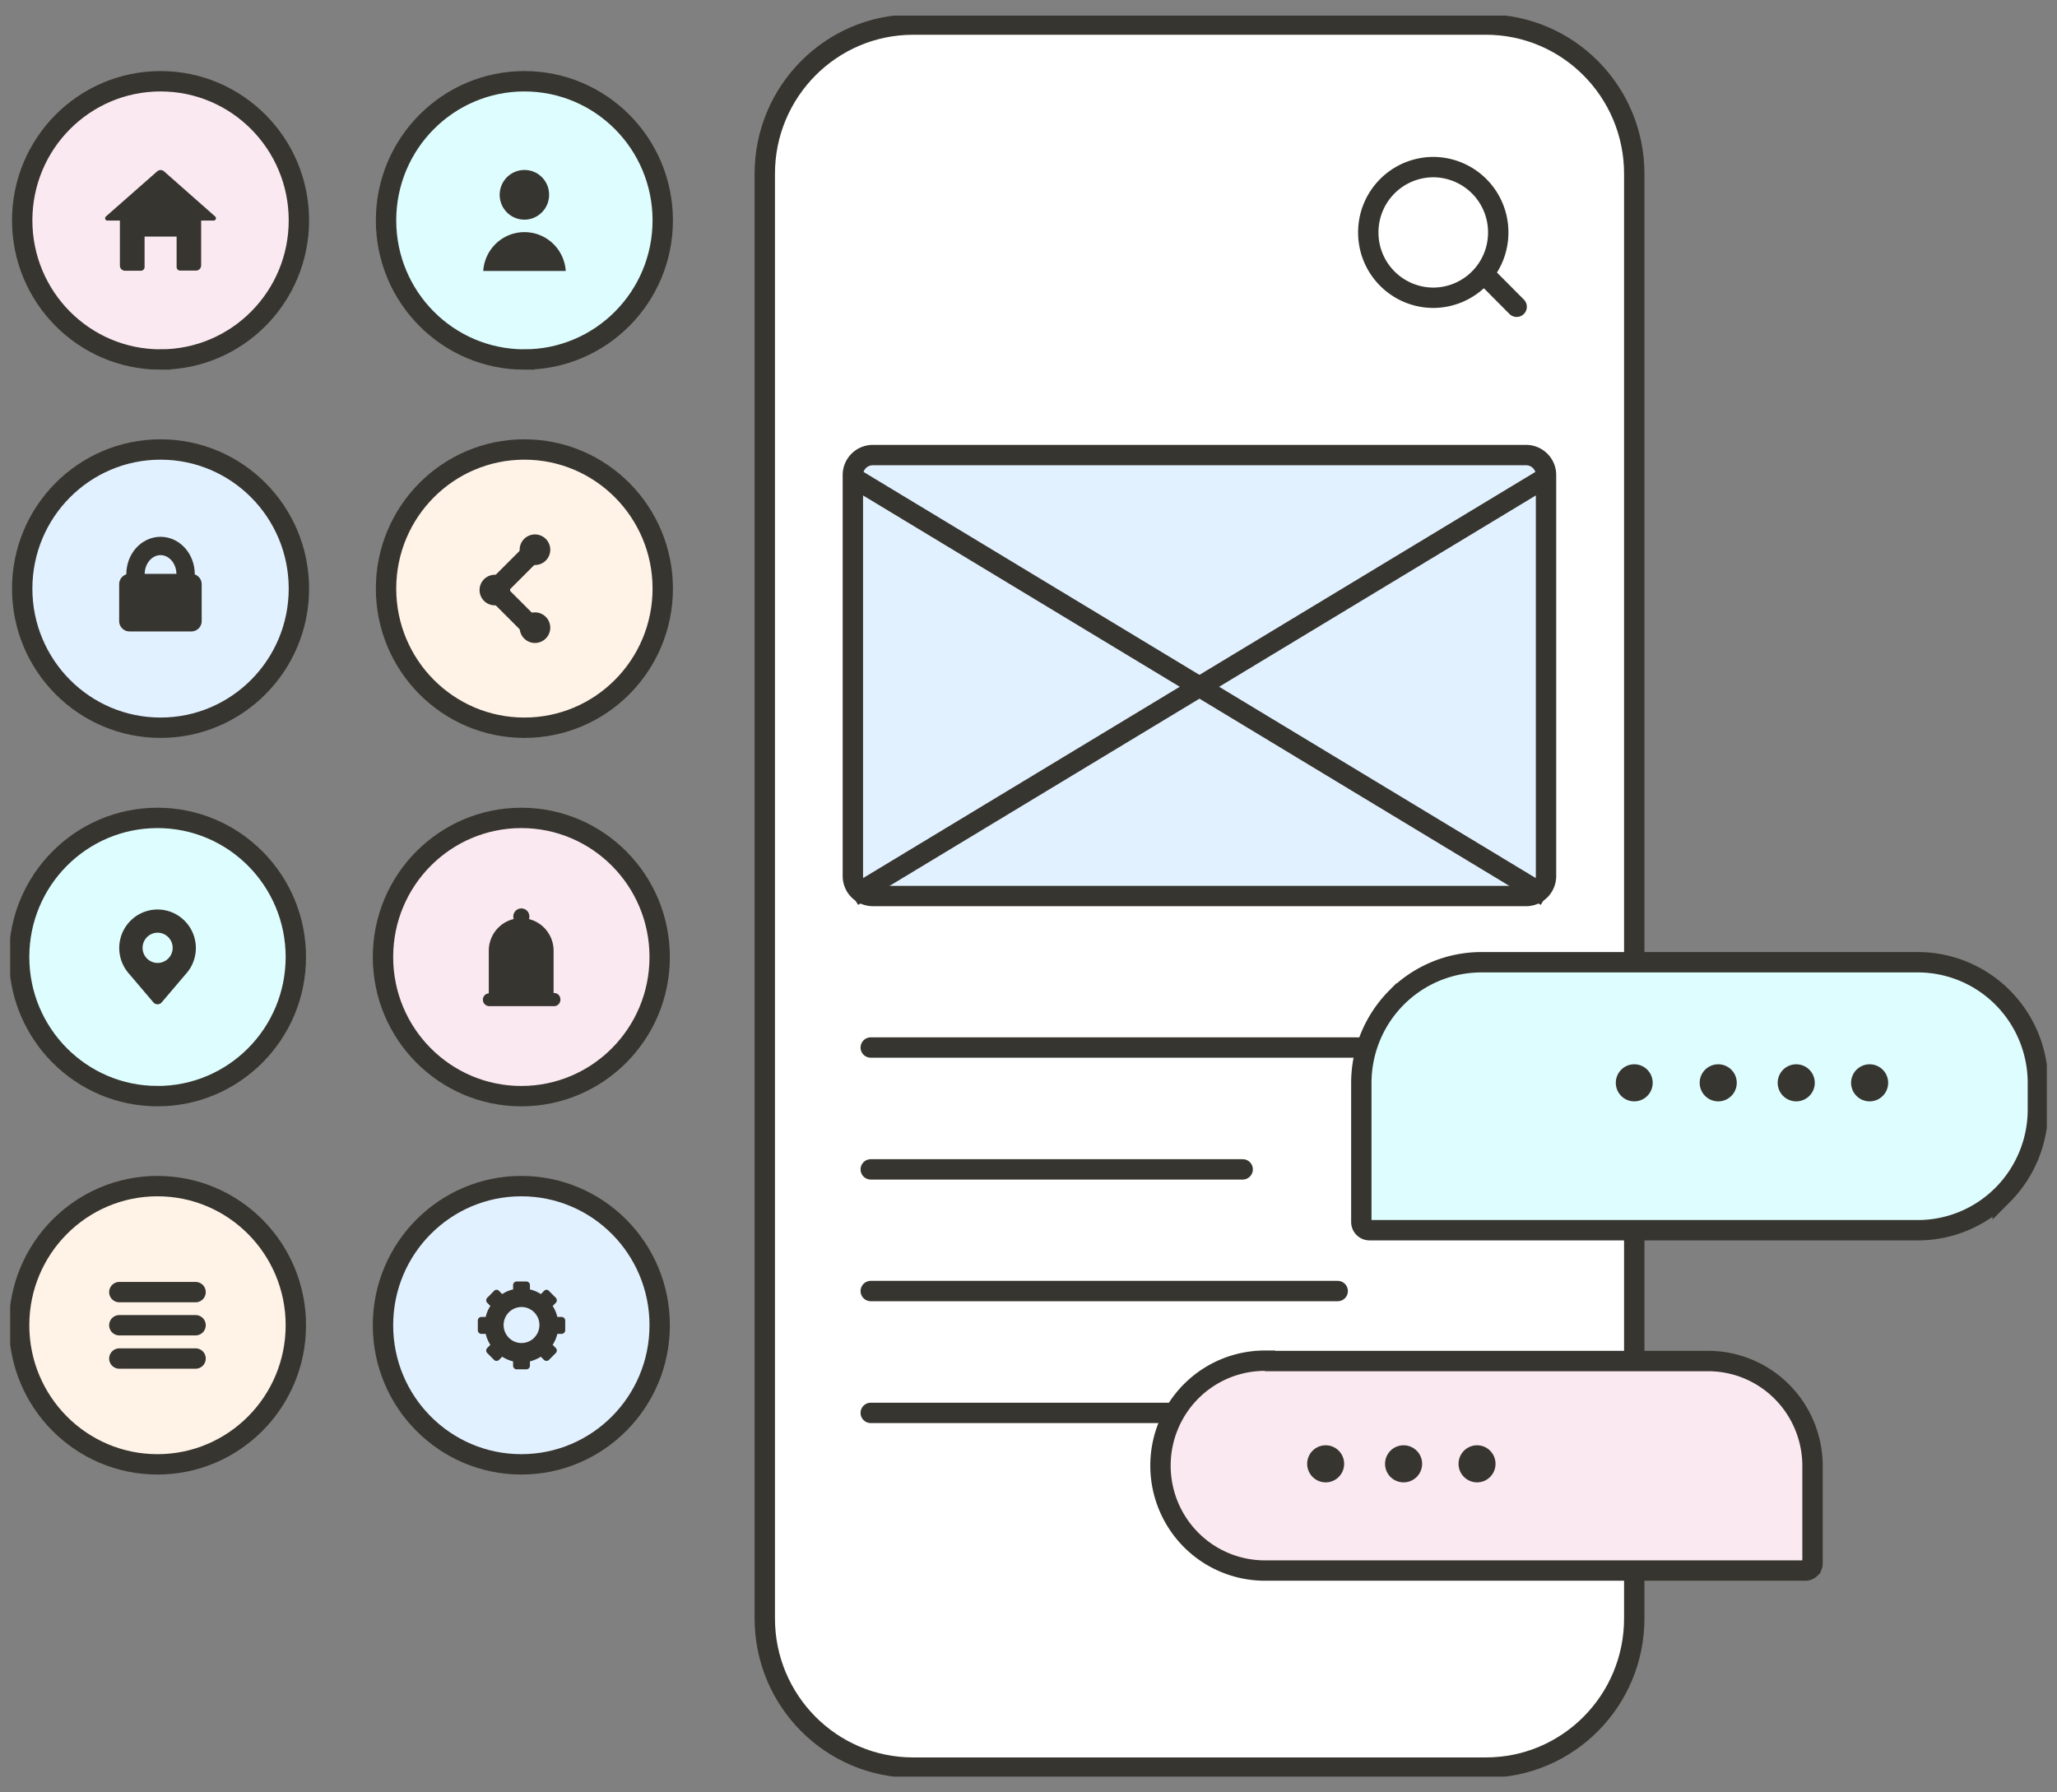 <svg xmlns="http://www.w3.org/2000/svg" xmlns:xlink="http://www.w3.org/1999/xlink" width="101" height="88" fill="none" xmlns:v="https://vecta.io/nano"><rect width="100%" height="100%" fill="#808080" stroke="none"/><style><![CDATA[.B{stroke-miterlimit:10}.C{stroke:#37352f}.D{fill:#e2f1ff}.E{fill:#fbe9f2}.F{fill:#37352f}.G{stroke-linecap:round}.H{stroke-linejoin:round}]]></style><g clip-path="url(#A)"><g class="B C"><path d="M72.958 1.207H44.836c-4.024 0-7.285 3.28-7.285 7.326v70.935c0 4.046 3.262 7.326 7.285 7.326h28.122c4.024 0 7.285-3.28 7.285-7.326V8.532c0-4.046-3.262-7.326-7.285-7.326z" fill="#fff"/><path d="M74.936 22.345H42.851a.98.98 0 0 0-.975.981v19.689a.98.98 0 0 0 .975.981h32.085a.98.98 0 0 0 .975-.981V23.326a.98.98 0 0 0-.975-.981z" class="D"/><path d="M41.875 44.004L75.911 23.44"/><path d="M75.911 44.004L41.875 23.44"/><path d="M7.883 17.652c3.752 0 6.793-3.058 6.793-6.831S11.635 3.99 7.883 3.99 1.09 7.048 1.09 10.821s3.041 6.831 6.793 6.831z" class="E"/><g fill="#defdff"><path d="M25.748 17.652c3.752 0 6.793-3.058 6.793-6.831S29.5 3.99 25.748 3.99s-6.793 3.058-6.793 6.831 3.041 6.831 6.793 6.831zM7.733 53.823c3.752 0 6.793-3.058 6.793-6.831s-3.041-6.831-6.793-6.831-6.794 3.058-6.794 6.83 3.041 6.831 6.793 6.831z"/></g><use xlink:href="#B" class="E"/><path d="M7.883 35.733c3.752 0 6.793-3.058 6.793-6.831s-3.041-6.831-6.793-6.831-6.793 3.058-6.793 6.831 3.041 6.831 6.793 6.831z" class="D"/><g fill="#fff3e8"><path d="M25.748 35.733c3.752 0 6.793-3.058 6.793-6.831s-3.041-6.831-6.793-6.831-6.793 3.058-6.793 6.831 3.041 6.831 6.793 6.831zM7.733 71.903c3.752 0 6.793-3.058 6.793-6.831s-3.041-6.831-6.793-6.831S.939 61.299.939 65.072s3.041 6.831 6.793 6.831z"/></g><path d="M25.598 71.903c3.752 0 6.793-3.058 6.793-6.831s-3.041-6.831-6.793-6.831-6.793 3.058-6.793 6.831 3.041 6.831 6.793 6.831z" class="D"/></g><g class="F"><path d="M10.572 10.636L8.05 8.409c-.046-.038-.103-.059-.163-.059s-.117.021-.163.059l-2.531 2.227c-.015.016-.026.036-.03.058a.12.12 0 0 0 .006.065c.008.021.023.038.041.051s.04.02.062.02h.615v2.218c.002.066.03.129.078.175s.111.072.177.072h.773c.049 0 .096-.02.13-.054s.054-.082.054-.131v-1.493h1.573v1.485c-.001.024.002.048.011.07s.021.043.037.06.036.031.058.041.046.014.069.014h.782c.065-.002.126-.029.172-.075a.26.26 0 0 0 .075-.173V10.83h.624a.11.11 0 0 0 .059-.024c.017-.014.03-.031.037-.051s.009-.042.004-.063-.015-.041-.03-.056zm16.389-1.07c0 .242-.071.478-.205.678a1.22 1.22 0 0 1-.546.449c-.222.092-.466.116-.702.068a1.21 1.21 0 0 1-.621-.336 1.22 1.22 0 0 1-.33-.627c-.046-.237-.021-.483.073-.705a1.22 1.22 0 0 1 .451-.545 1.21 1.21 0 0 1 .676-.201 1.2 1.2 0 0 1 .463.093c.147.061.28.151.392.265a1.21 1.21 0 0 1 .26.396 1.22 1.22 0 0 1 .089.466zm.817 3.739c-.034-.517-.262-1.002-.638-1.356s-.872-.551-1.388-.551a2.02 2.02 0 0 0-1.387.551c-.376.354-.604.839-.638 1.356h4.051zm-.202 51.36h-.211a1.63 1.63 0 0 0-.229-.539l.158-.159c.03-.032.046-.075.046-.119s-.016-.087-.046-.119l-.343-.345c-.015-.017-.033-.03-.054-.04a.15.15 0 0 0-.065-.014c-.022 0-.045.005-.065.014s-.039.023-.053.04l-.158.159a1.7 1.7 0 0 0-.536-.23v-.221c-.002-.045-.022-.088-.055-.119s-.076-.049-.121-.049h-.483c-.044.002-.085.02-.116.052s-.049.072-.051.116v.221a1.62 1.62 0 0 0-.536.23l-.158-.159c-.015-.017-.033-.03-.054-.04a.15.15 0 0 0-.065-.014c-.022 0-.045.005-.065.014s-.039.023-.054.04l-.343.345c-.03.033-.046.075-.046.119s.016.087.046.119l.158.159a1.65 1.65 0 0 0-.229.539h-.22c-.044.002-.085.021-.116.052s-.049.073-.051.116v.486c0 .045.017.089.048.122a.18.18 0 0 0 .119.055h.22a1.72 1.72 0 0 0 .229.539l-.158.159c-.03.033-.046.075-.046.119s.016.087.046.119l.343.345c.032.03.075.046.119.046a.18.18 0 0 0 .119-.046l.158-.159a1.82 1.82 0 0 0 .536.23v.212c0 .045.017.089.048.122s.074.053.119.055h.483c.047 0 .091-.019.124-.052s.051-.078.051-.125v-.212a1.93 1.93 0 0 0 .536-.23l.158.159c.032.03.075.046.119.046a.18.18 0 0 0 .119-.046l.343-.345c.03-.033.046-.075.046-.119s-.016-.087-.046-.119l-.158-.159a1.72 1.72 0 0 0 .229-.539h.211c.047 0 .091-.019.124-.052s.052-.078.052-.125v-.486c-.002-.045-.022-.088-.055-.119s-.076-.049-.121-.049zm-1.969 1.281c-.174 0-.344-.052-.488-.149a.88.88 0 0 1-.324-.397.89.89 0 0 1-.05-.511c.034-.171.118-.329.241-.452a.88.88 0 0 1 .45-.242c.171-.034.347-.017.508.05a.88.88 0 0 1 .394.325c.097.145.148.316.148.491a.89.89 0 0 1-.257.625c-.164.166-.388.259-.621.259zM9.12 47.831c.247-.27.411-.607.471-.97a1.9 1.9 0 0 0-.133-1.071 1.89 1.89 0 0 0-.694-.823 1.87 1.87 0 0 0-2.056 0 1.89 1.89 0 0 0-.694.823 1.9 1.9 0 0 0-.133 1.071c.06.362.224.699.471.97l1.186 1.396a.27.27 0 0 0 .305.063.27.27 0 0 0 .09-.063l1.186-1.396zm-1.389-2.033a.73.73 0 0 1 .412.121.74.74 0 0 1 .276.331c.057.136.073.285.046.43s-.097.278-.2.382-.234.176-.378.206a.73.73 0 0 1-.428-.041.74.74 0 0 1-.458-.686.75.75 0 0 1 .213-.522.74.74 0 0 1 .516-.221zm19.451 2.961v-2.077c0-.424-.168-.831-.466-1.131s-.703-.468-1.125-.468-.826.168-1.125.468A1.6 1.6 0 0 0 24 46.682v2.094c-.078.005-.152.039-.206.097a.31.31 0 0 0-.084.213.32.32 0 0 0 .093.225c.059.06.14.093.224.093h3.137a.33.33 0 0 0 .136-.014.3.3 0 0 0 .117-.071.33.33 0 0 0 .077-.114.32.32 0 0 0 .021-.136c0-.043-.009-.085-.026-.125a.31.31 0 0 0-.182-.169c-.04-.014-.083-.019-.126-.016z"/><path d="M25.599 45.401c.218 0 .395-.178.395-.398s-.177-.398-.395-.398-.396.178-.396.398.177.398.396.398zM9.393 28.177H6.361a.51.51 0 0 0-.51.513v1.803a.51.51 0 0 0 .51.512h3.032a.51.51 0 0 0 .51-.512V28.69a.51.51 0 0 0-.51-.513z"/></g><path d="M7.883 29.582c.68 0 1.23-.621 1.23-1.387s-.551-1.387-1.23-1.387-1.23.621-1.23 1.387.551 1.387 1.23 1.387z" stroke-width=".9" class="B C"/><g class="F"><path d="M26.267 27.744a.751.751 0 1 0 0-1.502.751.751 0 1 0 0 1.502zm0 3.827a.751.751 0 1 0 0-1.502.751.751 0 1 0 0 1.502zm-1.969-1.847a.751.751 0 1 0 0-1.502.751.751 0 1 0 0 1.502z"/></g><g class="C"><g class="B"><path d="M24.297 28.973l1.766-1.767m-1.766 1.766l1.766 1.767"/></g><g class="G H"><path d="M5.859 63.446h3.744m-3.744 1.626h3.744"/><path d="M5.859 66.707h3.744m33.151-15.271h29.133m-29.133 5.983h18.262m-18.262 5.974h22.928m-22.928 5.983h22.928"/></g><path d="M70.374 14.621a3.2 3.2 0 0 0 3.19-3.208 3.2 3.2 0 0 0-3.19-3.208 3.2 3.2 0 0 0-3.19 3.208 3.2 3.2 0 0 0 3.19 3.208z" class="B"/><path d="M72.984 13.57l1.485 1.493" class="G H"/><g class="B"><path d="M62.104 66.83h21.768a5.11 5.11 0 0 1 3.623 1.509c.961.966 1.501 2.277 1.501 3.643v4.781c0 .094-.037.184-.103.25a.35.35 0 0 1-.249.104h-26.54a5.11 5.11 0 0 1-3.623-1.509c-.961-.966-1.501-2.277-1.501-3.643s.54-2.677 1.501-3.643a5.11 5.11 0 0 1 3.623-1.509v.018z" class="E"/><path d="M94.164 60.406H67.246c-.107 0-.21-.043-.286-.119s-.118-.18-.118-.287v-6.822c0-1.573.621-3.081 1.727-4.193a5.88 5.88 0 0 1 4.17-1.737h21.425a5.88 5.88 0 0 1 4.17 1.737c1.106 1.112 1.728 2.62 1.728 4.193v1.299c0 1.573-.622 3.081-1.728 4.193a5.88 5.88 0 0 1-4.17 1.737z" fill="#defdff"/></g></g><g class="F"><path d="M65.093 72.787c.5 0 .905-.407.905-.91s-.405-.91-.905-.91a.91.91 0 1 0 0 1.82zm3.824 0a.91.91 0 1 0 0-1.82.91.91 0 1 0 0 1.82zm3.609 0c.5 0 .905-.407.905-.91s-.405-.91-.905-.91a.91.91 0 1 0 0 1.82zm11.84-18.708a.91.91 0 1 0 0-1.82.91.91 0 1 0 0 1.82zm-4.123 0c.5 0 .905-.407.905-.91s-.405-.91-.905-.91-.905.407-.905.91.405.91.905.91zm7.953 0a.91.91 0 1 0 0-1.82.91.91 0 1 0 0 1.82zm3.604 0a.91.91 0 1 0 0-1.82.91.91 0 1 0 0 1.82z"/></g></g><defs><clipPath id="A"><path fill="#fff" transform="translate(.5 .765)" d="M0 0h100v86.471H0z"/></clipPath><path id="B" d="M25.598 53.823c3.752 0 6.793-3.058 6.793-6.831s-3.041-6.831-6.793-6.831-6.793 3.058-6.793 6.831 3.041 6.831 6.793 6.831z"/></defs></svg>